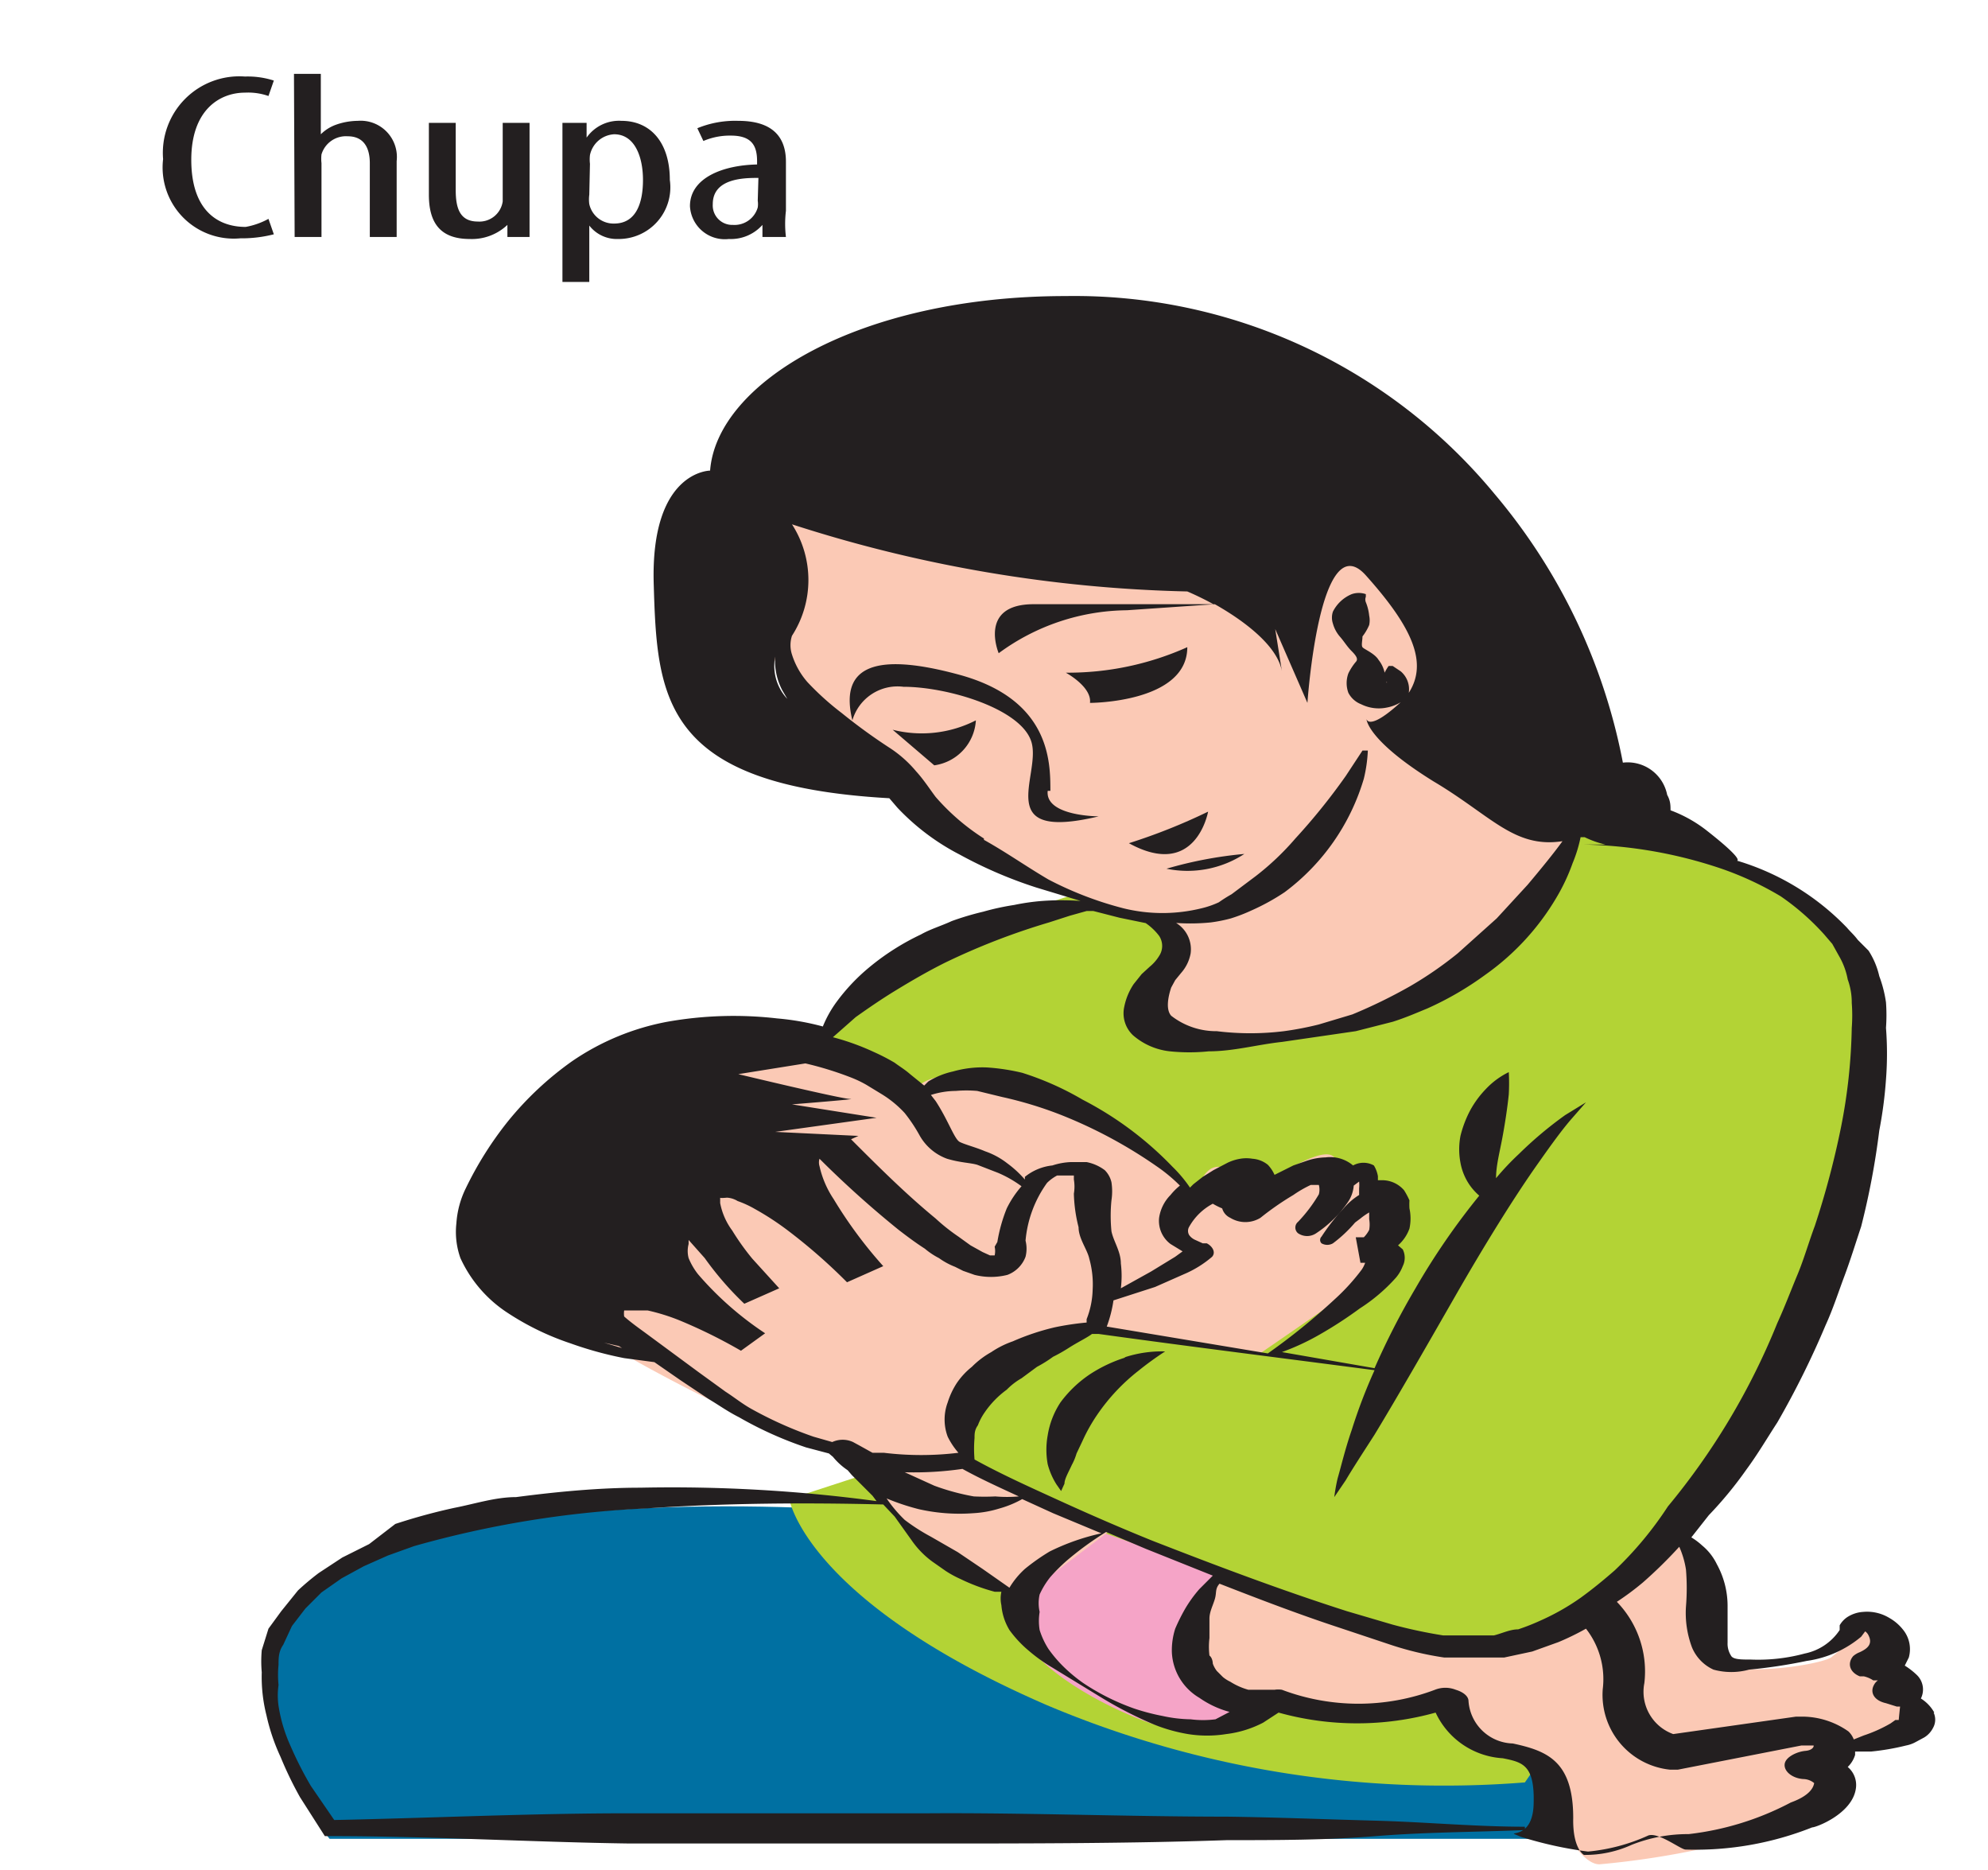 <svg id="Capa_1" data-name="Capa 1" xmlns="http://www.w3.org/2000/svg" viewBox="0 0 29.62 27.85"><defs><style>.cls-1{fill:#0070a2;}.cls-2{fill:#b3d335;}.cls-3{fill:#f5a4c7;}.cls-4{fill:#fbc9b5;}.cls-5{fill:#231f20;}</style></defs><title>10-1mes</title><path class="cls-1" d="M4.91,27.39s-2.29-2.79.35-4.07,7.89-.79,7.89-.79l11,3.39-.5,1.47Z"/><path class="cls-2" d="M11.76,22.33S12,23.84,15.6,25.4a15.21,15.21,0,0,0,7.12,1.15s3.63-5.24,4-6.67,1.75-4.44.75-5.63-.37-.72-3-1.85-9,1.1-9,1.1-1.76.7-2.23.9-1.05,1.13-1.05,1.13l1.44,6.19Z"/><path class="cls-3" d="M16.38,22.81l1.8.63s-.75,1.17-.44,1.5A3,3,0,0,0,19,25.4a4.16,4.16,0,0,1-1.29.4c-.55,0-2.57-.91-2.57-1.74s1.23-1.25,1.23-1.25"/><path class="cls-4" d="M18.18,23.44s-.58,1-.44,1.5,3,.82,3.19.65.66-.13.66-.13a8.88,8.88,0,0,0,1.09.8.81.81,0,0,1,.43.51c0,.14.39,1,.72,1a12.74,12.74,0,0,0,3-.64c.35-.26.46-.58.4-.73s-.14-.27,0-.32,1.22,0,1.22-.5-.2-.54-.3-.77-.26-.72-.26-.72a3.79,3.79,0,0,1-.61.6c-.22.13-1.72.34-1.77-.05s0-1.11,0-1.33-.51-.47-.51-.47a12.09,12.09,0,0,1-1.43,1.24,2.59,2.59,0,0,1-2,.42,11.82,11.82,0,0,1-3.38-1"/><path class="cls-4" d="M12.72,21.72a6.17,6.17,0,0,0,1.55,1.69c.74.4,1,.35,1,.35l1.32-1-1.45-.53-.7-.42Z"/><path class="cls-4" d="M14.43,21.79a7.94,7.94,0,0,1-2.22-.21A23.94,23.94,0,0,1,9,20,1.81,1.81,0,0,1,8,18.9a14.15,14.15,0,0,1,1.32-2,2.37,2.37,0,0,1,1.81-1.18,5.37,5.37,0,0,1,1.8.17,2.78,2.78,0,0,1,.68.38s.13-.38,1.17-.23,3,1.52,3,1.89c0,0,.12-.7.48-.52s.24.38.63.17.87-.51,1-.33a.39.39,0,0,1,.09.32s.53-.32.49,0,.27.25.27.25a2.36,2.36,0,0,0,0,.54,1,1,0,0,1-.15.52c-.06.08-1.83,1.29-1.83,1.29l-2.33-.41s-2.18.25-2.06,2"/><path class="cls-4" d="M12.58,11.08a5,5,0,0,1-1.13-1.41,2.42,2.42,0,0,1-.09-1.06c0-.11-.53-1.36.11-1.52a19.32,19.32,0,0,1,3.33.18c.26,0,5.88.42,6.14.85a6.16,6.16,0,0,1,.88,1.67,16.75,16.75,0,0,0,1.81,2.5A8.08,8.08,0,0,1,22.38,14,6.57,6.57,0,0,1,18,15.52c-2.32-.11-.3-1.18-.38-1.36A3.09,3.09,0,0,0,17,13.6a10.1,10.1,0,0,1-1.89-.53,5.33,5.33,0,0,1-1.8-1.6Z"/><path class="cls-5" d="M13.3,10.87l.62.53a.72.72,0,0,0,.62-.67,1.77,1.77,0,0,1-1.24.14"/><path class="cls-5" d="M16.24,10.47s1.45,0,1.45-.83a4.35,4.35,0,0,1-1.81.38s.39.21.36.45"/><path class="cls-5" d="M15.65,11.78c0-.43,0-1.36-1.36-1.73s-1.77-.06-1.59.68a.7.7,0,0,1,.76-.5c.66,0,1.77.33,1.91.83s-.59,1.48,1,1.1c0,0-.8,0-.76-.38"/><path class="cls-5" d="M18,12.09a8.8,8.8,0,0,1-1.18.47c1,.55,1.18-.47,1.18-.47"/><path class="cls-5" d="M18.54,12.72a6.07,6.07,0,0,0-1.16.22,1.55,1.55,0,0,0,1.16-.22"/><path class="cls-5" d="M16.77,20.22a2.12,2.12,0,0,0-.53.25,1.77,1.77,0,0,0-.44.42,1.25,1.25,0,0,0-.19.49,1.2,1.2,0,0,0,0,.43,1.07,1.07,0,0,0,.13.3l.07.1.05-.11c0-.07.06-.17.11-.28a.87.87,0,0,0,.07-.17l.09-.19a2.56,2.56,0,0,1,.22-.39,2.92,2.92,0,0,1,.61-.65,4.72,4.72,0,0,1,.4-.29,1.78,1.78,0,0,0-.61.09"/><path class="cls-5" d="M28,25.14h0s0,0,0,0h0m.29.48h0l-.05,0s0,0-.07.05a2.1,2.1,0,0,1-.4.18l-.15.06a.32.32,0,0,0-.08-.12,1.2,1.2,0,0,0-.69-.22h-.09l-1.83.26a.67.67,0,0,1-.43-.76,1.49,1.49,0,0,0-.41-1.21,4,4,0,0,0,.39-.29,6.78,6.78,0,0,0,.54-.53,1.33,1.33,0,0,1,.1.34,3.36,3.36,0,0,1,0,.55,1.46,1.46,0,0,0,.09.61.63.63,0,0,0,.32.33,1,1,0,0,0,.53,0,7.73,7.73,0,0,0,.86-.13,1.61,1.61,0,0,0,.81-.36l.06-.08a.15.15,0,0,1,.05.06c.06.12,0,.19-.13.25a.33.33,0,0,0-.1.06c-.09.11-.05.24.1.3l.06,0a.42.42,0,0,1,.14.06l.07,0h0l0,0a.19.19,0,0,0-.06.07c-.06.11,0,.23.18.27l.16.05.05,0h0s0,0,0,0S28.29,25.61,28.29,25.62Zm-1.61,1.23h0a4.3,4.3,0,0,1-1.52.47,2.27,2.27,0,0,0-.85.16,1.67,1.67,0,0,1-.71.15s-.17-.09-.16-.55c0-.85-.39-1-.9-1.11a.68.68,0,0,1-.66-.63c0-.08-.09-.14-.19-.17a.42.42,0,0,0-.31,0,3.23,3.23,0,0,1-2.28,0,.35.35,0,0,0-.11,0h-.07l-.16,0-.16,0a1,1,0,0,1-.27-.12.52.52,0,0,1-.11-.07l-.09-.09a.39.39,0,0,1-.06-.11s0-.08-.05-.12a1.09,1.09,0,0,1,0-.26c0-.1,0-.19,0-.29s.05-.19.08-.29,0-.15.07-.23c.59.23,1.19.46,1.8.66l.75.25a4.69,4.69,0,0,0,.8.19l.44,0,.45,0,.42-.09.39-.14a3.91,3.91,0,0,0,.41-.2,1.22,1.22,0,0,1,.25.9,1.12,1.12,0,0,0,1,1.2H25L26.84,26c.08,0,.17,0,.18,0s0,.07-.12.08-.3.09-.31.2.12.21.28.22a.26.26,0,0,1,.16.06C27,26.74,26.73,26.83,26.68,26.85Zm-8.57-1.24h0a1.46,1.46,0,0,1-.37,0,2.09,2.09,0,0,1-.42-.05,3.25,3.25,0,0,1-.42-.11,3.42,3.42,0,0,1-.4-.17,3.35,3.35,0,0,1-.36-.21,2.31,2.31,0,0,1-.29-.24,1.94,1.94,0,0,1-.23-.27,1.17,1.17,0,0,1-.13-.28.84.84,0,0,1,0-.27.59.59,0,0,1,0-.26,1.22,1.22,0,0,1,.16-.26,2.72,2.72,0,0,1,.24-.24,4.74,4.74,0,0,1,.59-.43l.59.25,1,.4-.2.2a1.94,1.94,0,0,0-.21.29,2.8,2.8,0,0,0-.15.3,1.06,1.06,0,0,0-.05.35.83.83,0,0,0,.41.68,1.43,1.43,0,0,0,.45.21Zm-3.47-2.24h0l-.37-.25-.4-.23a2.91,2.91,0,0,1-.39-.25,2,2,0,0,1-.27-.32h0a3.38,3.38,0,0,0,.48.16,2.75,2.75,0,0,0,.81.06,1.59,1.59,0,0,0,.39-.07,1.51,1.51,0,0,0,.34-.14l0,0,.46.21.72.3a3.35,3.35,0,0,0-.77.27,3.09,3.09,0,0,0-.37.26,1.23,1.23,0,0,0-.23.28h0ZM11.22,21h0c-.15-.08-.27-.18-.41-.27l-.4-.29-.8-.59c-.11-.08-.22-.16-.31-.24a.29.29,0,0,1,0-.09h.13l.22,0a3,3,0,0,1,.48.15,7.7,7.7,0,0,1,.91.45l.36-.26a4.83,4.83,0,0,1-1-.88,1,1,0,0,1-.14-.24.41.41,0,0,1,0-.21v-.06l.24.27a4.71,4.71,0,0,0,.59.68h0l.52-.23-.4-.44a3.64,3.64,0,0,1-.3-.42,1,1,0,0,1-.18-.41c0-.05,0-.09,0-.08s.1,0,.1,0,.08,0,.16.05a1.51,1.51,0,0,1,.26.12,4.13,4.13,0,0,1,.49.32,8.36,8.36,0,0,1,.88.77l.54-.24a6.56,6.56,0,0,1-.74-1,1.45,1.45,0,0,1-.21-.49.19.19,0,0,1,0-.11,15.06,15.06,0,0,0,1.18,1.06c.13.1.25.19.39.28a1.1,1.1,0,0,0,.21.14,1.08,1.08,0,0,0,.24.13l.12.06.17.06a1,1,0,0,0,.49,0,.46.46,0,0,0,.27-.27.49.49,0,0,0,0-.24v0a1.73,1.73,0,0,1,.32-.86.63.63,0,0,1,.15-.11H16s0,0,0,.06a.62.62,0,0,1,0,.21,2.23,2.23,0,0,0,.07.5c0,.17.13.33.16.47a1.41,1.41,0,0,1,.05.46,1.28,1.28,0,0,1-.09.44l0,.05h0a4.14,4.14,0,0,0-.47.07,3.58,3.58,0,0,0-.63.21,1.37,1.37,0,0,0-.32.16,1.3,1.3,0,0,0-.29.22,1.09,1.09,0,0,0-.23.25,1.17,1.17,0,0,0-.13.28.73.73,0,0,0,0,.51,1.11,1.11,0,0,0,.16.24,4.59,4.59,0,0,1-1.11,0l-.17,0-.18-.1-.11-.06a.37.37,0,0,0-.31,0l0,0-.28-.08A5.78,5.78,0,0,1,11.22,21ZM9.4,20.12h0L9,20l.22.05h0l0,0,.11.07Zm10.23-2.67h0v0h0ZM18.21,18h0a.22.22,0,0,0,.12.14.43.43,0,0,0,.45,0h0a4.26,4.26,0,0,1,.49-.34,1.74,1.74,0,0,1,.26-.15l.12,0h0a.27.27,0,0,1,0,.14,2.21,2.21,0,0,1-.31.41h0l0,0a.11.11,0,0,0,0,.17.24.24,0,0,0,.27,0h0a1.72,1.72,0,0,0,.47-.46.5.5,0,0,0,.09-.25l.08-.06h0a.51.51,0,0,1,0,.1v.1h0a1,1,0,0,0-.24.21,3,3,0,0,0-.32.41h0a.07.07,0,0,0,0,.1.17.17,0,0,0,.17,0,2,2,0,0,0,.33-.31l.08-.06a1,1,0,0,1,.13-.09h0v.1a.47.47,0,0,1,0,.16.44.44,0,0,1-.08.11l-.07,0-.05,0,.07.38h.07a.45.45,0,0,1-.05.1,3.12,3.12,0,0,1-.4.44,9.54,9.54,0,0,1-1,.81l-2.4-.4a1.86,1.86,0,0,0,.1-.39v0l.62-.2.43-.19a1.6,1.6,0,0,0,.42-.26h0c.06-.07,0-.16-.08-.2l-.06,0-.11-.05a.22.22,0,0,1-.09-.07.12.12,0,0,1,0-.13.87.87,0,0,1,.35-.34l0,0A1.07,1.07,0,0,0,18.21,18Zm-2.94-.43h0a1.59,1.59,0,0,0-.26-.24,1.14,1.14,0,0,0-.33-.18c-.14-.06-.3-.1-.38-.14s-.17-.32-.36-.61l-.07-.09a1.24,1.24,0,0,1,.37-.06,1.83,1.83,0,0,1,.32,0l.37.09a5.86,5.86,0,0,1,.86.26,7,7,0,0,1,1.44.77,2.43,2.43,0,0,1,.35.29.93.93,0,0,0-.14.14.61.61,0,0,0-.17.34.43.43,0,0,0,.17.39l.18.11-.11.08-.36.22-.45.25a1.51,1.51,0,0,0,0-.37c0-.18-.11-.33-.14-.48a2.32,2.32,0,0,1,0-.46.89.89,0,0,0,0-.27.37.37,0,0,0-.1-.18.66.66,0,0,0-.27-.12l-.24,0a1,1,0,0,0-.27.05A.78.78,0,0,0,15.27,17.53Zm-.45,1h0a.31.31,0,0,1,0,.13,0,0,0,0,1,0,0h0l-.07,0-.11-.05-.18-.1-.18-.13a2.88,2.88,0,0,1-.34-.27c-.45-.37-.86-.78-1.26-1.18l0,0,.11-.05-1.24-.06,1.51-.21-1.26-.2s1-.08.87-.08S11,16,11,16l1-.16a5,5,0,0,1,.68.21,1.67,1.67,0,0,1,.23.11l.23.14a1.59,1.59,0,0,1,.34.28,2.37,2.37,0,0,1,.22.33.77.77,0,0,0,.41.35c.2.06.35.06.45.09l.31.12a1.72,1.72,0,0,1,.35.2A1.5,1.5,0,0,0,15,18a2.34,2.34,0,0,0-.14.5h0Zm-.48,3.31h0c.27.15.56.28.84.41a2,2,0,0,1-.35,0,3.16,3.16,0,0,1-.32,0,3.39,3.39,0,0,1-.59-.16l-.44-.2A5,5,0,0,0,14.34,21.88Zm-1.59-6.73h0c.17-.12.37-.26.6-.4s.47-.28.73-.41a10.2,10.2,0,0,1,1.55-.6l.31-.1.25-.07.1,0,.39.1.39.08h0a.86.86,0,0,1,.2.19.27.27,0,0,1,0,.3.64.64,0,0,1-.14.16l-.12.11-.12.15a.94.94,0,0,0-.14.34.45.45,0,0,0,.13.42,1,1,0,0,0,.55.24,2.84,2.84,0,0,0,.58,0c.37,0,.72-.1,1.09-.14l1.1-.16.55-.14c.19-.06.35-.13.52-.2a4.74,4.74,0,0,0,.86-.5,3.72,3.72,0,0,0,1.06-1.15,2.88,2.88,0,0,0,.24-.51,2.08,2.08,0,0,0,.12-.39l.06,0a1.42,1.42,0,0,0,.31.11c-.11,0-.23,0-.35,0v0a6.77,6.77,0,0,1,2.08.36,4.74,4.74,0,0,1,.88.41,3.64,3.64,0,0,1,.65.57l.12.14.1.18a1.08,1.08,0,0,1,.13.35,1,1,0,0,1,.06.35,2.4,2.4,0,0,1,0,.37,8.27,8.27,0,0,1-.16,1.48,12.74,12.74,0,0,1-.39,1.47c-.09.24-.16.49-.26.73s-.19.48-.3.72a10.34,10.34,0,0,1-1.63,2.73l0,0h0a5.31,5.31,0,0,1-.79.95c-.16.14-.33.28-.51.41a3.47,3.47,0,0,1-.6.34,3.24,3.24,0,0,1-.33.13c-.12,0-.24.06-.36.09l-.38,0h-.38a7.2,7.2,0,0,1-.75-.16L20.07,24c-1-.32-1.95-.68-2.9-1.05-.47-.19-.93-.39-1.39-.6s-.86-.39-1.26-.61a1.83,1.83,0,0,1,0-.32c0-.06,0-.12.05-.19a.87.87,0,0,1,.1-.19A1.38,1.38,0,0,1,15,20.7a1,1,0,0,1,.22-.17l.23-.17a1.94,1.94,0,0,0,.24-.15,2.36,2.36,0,0,0,.23-.13c.14-.09.27-.15.35-.21h.1c1.37.19,2.74.36,4.11.54a7.9,7.9,0,0,0-.34.89c-.1.29-.16.55-.21.72a2.67,2.67,0,0,0-.05.28l.17-.25c.1-.17.25-.4.43-.68.34-.56.77-1.31,1.2-2.06s.88-1.48,1.25-2c.19-.27.35-.49.49-.65l.21-.24-.31.19a5.73,5.73,0,0,0-.69.58,3.89,3.89,0,0,0-.34.36c0-.18.05-.37.09-.58s.08-.47.1-.67a3,3,0,0,0,0-.33,1.18,1.18,0,0,0-.34.25,1.47,1.47,0,0,0-.23.31,1.66,1.66,0,0,0-.15.39,1.07,1.07,0,0,0,0,.4.85.85,0,0,0,.15.35.89.89,0,0,0,.13.14,10.51,10.51,0,0,0-.95,1.38,11.21,11.21,0,0,0-.61,1.19l-1.38-.24a3.57,3.57,0,0,0,.56-.26,6.17,6.17,0,0,0,.6-.39,2.59,2.59,0,0,0,.54-.46.59.59,0,0,0,.1-.17.28.28,0,0,0,0-.25l-.07-.06A.6.6,0,0,0,21,18.3.71.71,0,0,0,21,18a1,1,0,0,1,0-.12,1.15,1.15,0,0,0-.08-.15.43.43,0,0,0-.32-.15h-.07v-.06a.46.46,0,0,0-.06-.16.32.32,0,0,0-.31,0v0l0,0h0l0,0a.53.53,0,0,0-.41-.12.94.94,0,0,0-.28.05l-.2.07-.28.14a.53.53,0,0,0-.1-.15.41.41,0,0,0-.23-.09.54.54,0,0,0-.18,0,.7.7,0,0,0-.19.06l-.21.11-.16.1-.14.11-.05.05a2,2,0,0,0-.26-.31,5.09,5.09,0,0,0-1.34-1,4.37,4.37,0,0,0-.9-.4,3.08,3.08,0,0,0-.53-.08,1.6,1.6,0,0,0-.5.06,1.18,1.18,0,0,0-.37.15l-.06.06L13.56,16c-.08-.07-.15-.11-.23-.17a3.07,3.07,0,0,0-.31-.16,3.66,3.66,0,0,0-.61-.22Zm7.76-5h0s0,0-.05,0-.07,0,0,0Zm.15,0h0l0,0S20.67,10.17,20.66,10.17Zm-6,2.34h0a3.29,3.29,0,0,1-.72-.62c-.09-.12-.18-.26-.29-.38a1.77,1.77,0,0,0-.41-.36,8.49,8.49,0,0,1-.7-.51,4.11,4.11,0,0,1-.51-.46,1.15,1.15,0,0,1-.23-.41.45.45,0,0,1,0-.28v0a1.53,1.53,0,0,0,0-1.66,20.57,20.57,0,0,0,5.89,1s.17.07.39.19H15.4c-.83,0-.52.73-.52.73a3.27,3.27,0,0,1,1.91-.64L18.1,9c.39.22.93.6,1,1L19,9.37l.48,1.1s.18-2.67.87-1.9.93,1.3.64,1.75c0,0,0,0,0,0a.35.35,0,0,0-.12-.32l-.12-.08h-.06a.72.72,0,0,0-.06.1l0,0a.46.46,0,0,0-.09-.19c-.06-.1-.22-.16-.24-.19s0-.1,0-.16a.75.75,0,0,0,.1-.17.34.34,0,0,0,0-.14.72.72,0,0,0-.05-.2.11.11,0,0,1,0-.08V8.85a.32.32,0,0,0-.21,0,.55.55,0,0,0-.28.26.28.28,0,0,0,0,.18.5.5,0,0,0,.11.2c.06.07.1.14.17.21s.1.12.06.16a.83.83,0,0,0-.11.17.42.42,0,0,0,0,.29.36.36,0,0,0,.19.17.59.59,0,0,0,.38.05.61.61,0,0,0,.21-.08c-.48.44-.51.25-.51.25s0,.31,1,.93c.86.51,1.2,1,1.92.89-.13.18-.31.4-.52.65l-.46.5-.58.52a5.53,5.53,0,0,1-.71.49,7.65,7.65,0,0,1-.86.42l-.5.15a4.76,4.76,0,0,1-.52.1,4.08,4.08,0,0,1-1,0,1.09,1.09,0,0,1-.68-.23c-.08-.09-.05-.27,0-.42l.06-.11.09-.11a.6.6,0,0,0,.14-.29.46.46,0,0,0-.23-.46l-.08,0a3.07,3.07,0,0,0,.61,0,2.27,2.27,0,0,0,.3-.06,2.54,2.54,0,0,0,.31-.12,3.27,3.27,0,0,0,.49-.27,3.26,3.26,0,0,0,1.18-1.69,2.16,2.16,0,0,0,.06-.42H20.3l-.25.38a9.23,9.23,0,0,1-.75.93,4,4,0,0,1-.59.56l-.36.27a2.2,2.2,0,0,0-.19.12,1.34,1.34,0,0,1-.26.09,2.43,2.43,0,0,1-1.16,0,5.2,5.2,0,0,1-1.12-.43C15.28,12.9,15,12.7,14.66,12.51ZM11.55,9.78h0a.93.93,0,0,0,.11.51l.07.12A.72.72,0,0,1,11.55,9.78ZM27.82,24.33h0l0,0S27.85,24.32,27.82,24.33Zm1,1.18a.58.58,0,0,0-.2-.21h0a.3.3,0,0,0-.06-.35,1.1,1.1,0,0,0-.18-.14l.06-.12a.46.46,0,0,0-.09-.42.69.69,0,0,0-.2-.17.64.64,0,0,0-.39-.09.49.49,0,0,0-.24.08.36.36,0,0,0-.11.12v.07h0s0,0,0,0a.82.82,0,0,1-.52.35,2.66,2.66,0,0,1-.8.09c-.15,0-.27,0-.3-.06a.33.33,0,0,1-.05-.19c0-.17,0-.37,0-.56a1.29,1.29,0,0,0-.16-.61.83.83,0,0,0-.22-.28,1,1,0,0,0-.16-.12l.26-.33,0,0a5.76,5.76,0,0,0,.56-.68c.17-.23.31-.47.46-.7a13,13,0,0,0,.72-1.45c.11-.24.19-.49.28-.73s.17-.5.25-.74A11.42,11.42,0,0,0,28,16.84a6.31,6.31,0,0,0,.1-.76,5,5,0,0,0,0-.77,2.58,2.58,0,0,0,0-.38,1.86,1.86,0,0,0-.1-.39,1.18,1.18,0,0,0-.16-.38L27.68,14c-.06-.08-.11-.12-.16-.18a3.76,3.76,0,0,0-1.64-1h0s.12,0-.44-.44a2,2,0,0,0-.55-.31c0-.07,0-.14-.05-.23a.6.6,0,0,0-.66-.48,8.74,8.74,0,0,0-1.91-4,8.12,8.12,0,0,0-6.39-2.95c-3.08,0-5.2,1.29-5.3,2.6,0,0-.89,0-.84,1.69s.12,3,3.51,3.19l.12.14a3.44,3.44,0,0,0,.93.7,6.52,6.52,0,0,0,1.14.49l.66.2a4,4,0,0,0-.57,0,3.27,3.27,0,0,0-.42.06,3.78,3.78,0,0,0-.46.1,4.19,4.19,0,0,0-.47.14c-.15.07-.32.12-.46.2a3.63,3.63,0,0,0-.77.49,2.87,2.87,0,0,0-.49.52,1.69,1.69,0,0,0-.2.36,3.87,3.87,0,0,0-.68-.12,5.66,5.66,0,0,0-1.64.05,3.71,3.71,0,0,0-1.42.59,4.8,4.8,0,0,0-.95.89,5.24,5.24,0,0,0-.63,1,1.39,1.39,0,0,0-.14.52,1.16,1.16,0,0,0,.06.52,1.93,1.93,0,0,0,.71.82,4,4,0,0,0,.93.45,5.45,5.45,0,0,0,.8.22l.45.06.39.27.42.28c.15.09.29.19.45.27a5.53,5.53,0,0,0,1,.45l.34.09s0,0,0,0l.06.05h0a1,1,0,0,0,.22.2l.06.07.31.31.06.08a22.8,22.8,0,0,0-3.52-.2c-.61,0-1.24.06-1.85.14-.31,0-.61.1-.92.16a8.79,8.79,0,0,0-.88.24L5.5,23l-.4.2-.35.23a3.88,3.88,0,0,0-.31.26L4.19,24,4,24.26l-.1.32a1.86,1.86,0,0,0,0,.33,2.33,2.33,0,0,0,.07.64,3,3,0,0,0,.21.62,5.48,5.48,0,0,0,.29.6l.37.58s.05,0,.09,0h0c1.48,0,3,.09,4.45.11l2.22,0h2.23c1.48,0,3,0,4.45-.05.74,0,1.48,0,2.22-.06s1.48-.06,2.22-.09v-.05c-.74,0-1.48-.07-2.22-.09s-1.48-.05-2.22-.06c-1.49,0-3-.06-4.45-.05H11.58l-2.22,0c-1.46,0-2.92.07-4.38.1l-.35-.51a5.46,5.46,0,0,1-.3-.59,2.29,2.29,0,0,1-.18-.6,1.09,1.09,0,0,1,0-.31,1.51,1.51,0,0,1,0-.3c0-.1,0-.2.07-.3l.13-.28.2-.26.24-.24.3-.21.33-.18.36-.16.39-.14a15.17,15.17,0,0,1,3.44-.56c1.17-.08,2.36-.09,3.55-.06l.17.18.25.35a1.34,1.34,0,0,0,.31.32l.2.14a1.55,1.55,0,0,0,.22.12,2.82,2.82,0,0,0,.51.19l.1,0a.46.46,0,0,0,0,.2.85.85,0,0,0,.12.37,1.7,1.7,0,0,0,.29.31,2.41,2.41,0,0,0,.35.25l.72.44a6,6,0,0,0,.8.41,2.44,2.44,0,0,0,.5.14,1.81,1.81,0,0,0,.57,0,1.61,1.61,0,0,0,.55-.17l.23-.15a4.36,4.36,0,0,0,2.34,0,1.18,1.18,0,0,0,1,.68c.3.06.48.1.46.69s-.5.35-.19.48a5.76,5.76,0,0,0,1,.22,2.79,2.79,0,0,0,.9-.24c.15-.05.47.2.55.21A4.71,4.71,0,0,0,27,27.22c.06,0,.59-.2.65-.57a.35.35,0,0,0-.12-.33.42.42,0,0,0,.11-.18s0,0,0-.05h.24A3.64,3.64,0,0,0,28.4,26a.48.48,0,0,0,.14-.05l.13-.07a.35.35,0,0,0,.13-.14A.25.25,0,0,0,28.81,25.51Z"/><path class="cls-5" d="M4.08,3.49a1.93,1.93,0,0,1-.5.06A1.06,1.06,0,0,1,2.43,2.37,1.14,1.14,0,0,1,3.65,1.14a1.27,1.27,0,0,1,.43.06L4,1.43a.92.92,0,0,0-.35-.05c-.37,0-.8.25-.8,1s.39,1,.81,1A1.11,1.11,0,0,0,4,3.26Z"/><path class="cls-5" d="M4.38,1.1h.4V2h0A.62.62,0,0,1,5,1.86a1,1,0,0,1,.33-.06.54.54,0,0,1,.58.6V3.53H5.51V2.43c0-.2-.07-.4-.33-.4a.38.38,0,0,0-.39.27.57.57,0,0,0,0,.13v1.1h-.4Z"/><path class="cls-5" d="M7.89,3.06c0,.19,0,.34,0,.47H7.56l0-.18h0A.77.77,0,0,1,7,3.56c-.44,0-.61-.24-.61-.66V1.83h.4v1c0,.27.06.47.33.47A.35.35,0,0,0,7.49,3V1.83h.4Z"/><path class="cls-5" d="M8.78,2.9h0a.53.53,0,0,0,0,.14.37.37,0,0,0,.37.29c.33,0,.43-.31.43-.65S9.46,2,9.15,2a.39.39,0,0,0-.36.31.57.57,0,0,0,0,.13Zm-.4-.54c0-.26,0-.41,0-.53h.36l0,.22h0a.59.59,0,0,1,.52-.25c.43,0,.72.32.72.88a.77.77,0,0,1-.77.88.52.52,0,0,1-.43-.2h0V4.2h-.4Z"/><path class="cls-5" d="M11.3,2.65h0c-.2,0-.68,0-.68.39a.29.29,0,0,0,.3.31.36.36,0,0,0,.37-.26.34.34,0,0,0,0-.1Zm.06.88,0-.18h0a.63.63,0,0,1-.5.21.52.52,0,0,1-.58-.49c0-.42.49-.61,1-.62V2.4c0-.23-.08-.38-.39-.38a1,1,0,0,0-.41.08l-.09-.19A1.48,1.48,0,0,1,11,1.8c.5,0,.71.23.71.61v.73a1.63,1.63,0,0,0,0,.39Z"/></svg>